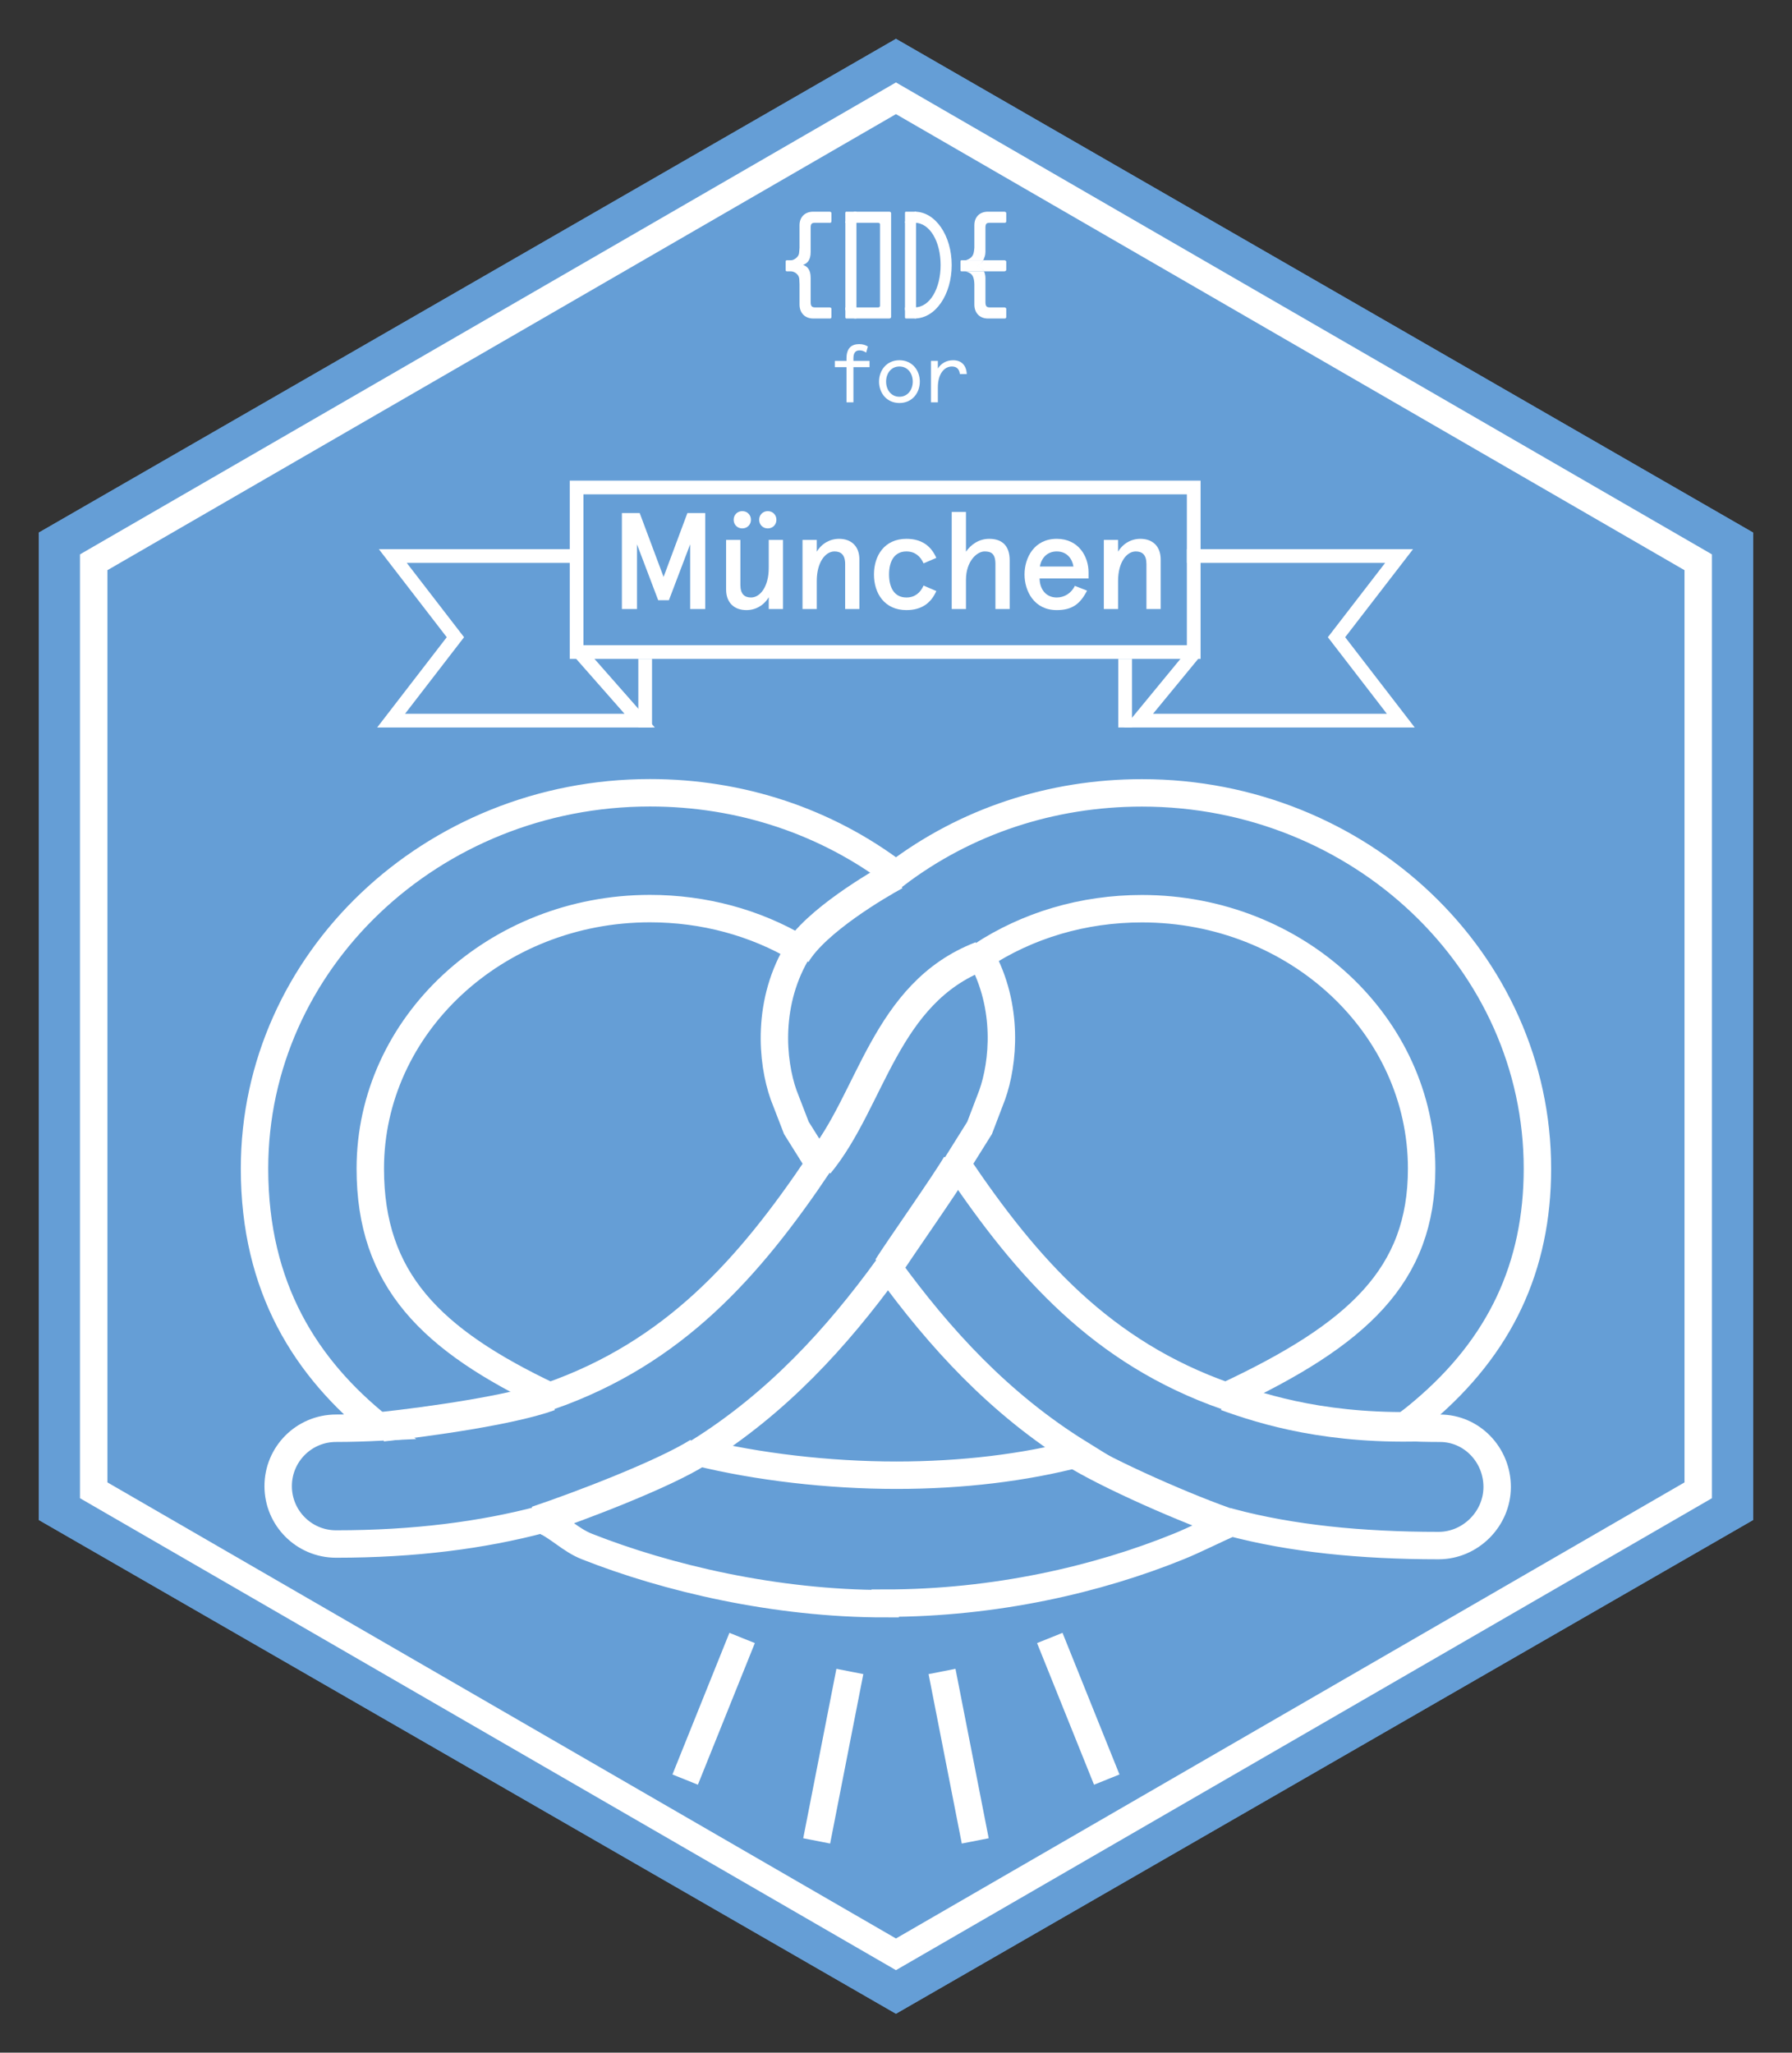 <svg xmlns="http://www.w3.org/2000/svg" xmlns:xlink="http://www.w3.org/1999/xlink" version="1.1" id="Ebene_1" x="0px"
     y="0px" enable-background="new 0 0 198.425 198.425" xml:space="preserve" viewBox="33.88 24.38 130.67 149.67"><rect x="33.88" y="24.38" width="130.67" height="149.67" fill="#333333" stroke="none"/><g>	<g>		<defs>			<polygon
        id="SVGID_1_"
        points="161.713,135.213 99.212,171.213 36.712,135.213 36.712,63.212 99.212,27.212 161.713,63.212         "></polygon>		</defs>
    <clipPath id="SVGID_2_">			<use xlink:href="#SVGID_1_" overflow="visible"></use>		</clipPath>
    <polygon clip-path="url(#SVGID_2_)" fill="#659ED6"
             points="161.712,135.213 99.212,171.213 36.712,135.213 36.712,63.212     99.212,27.212 161.712,63.212   "></polygon>
    <polygon clip-path="url(#SVGID_2_)" fill="none" stroke="#659ED6" stroke-width="5.669"
             points="161.712,135.213 99.212,171.213     36.712,135.213 36.712,63.212 99.212,27.212 161.712,63.212   "></polygon>	</g>	<polygon
        fill="none" stroke="#FFFFFF" stroke-width="2" stroke-miterlimit="10"
        points="157.712,133.046 99.212,166.88    40.712,133.046 40.712,65.379 99.212,31.546 157.712,65.379  "></polygon>	<g>		<path
        fill="none" stroke="#FFFFFF" stroke-width="2" stroke-miterlimit="10"
        d="M138.877,128.522c-0.927,0-1.821-0.025-2.7-0.061    c0.512-0.385,1.012-0.775,1.493-1.186c5.597-4.736,8.317-10.523,8.317-17.686c0-15.106-12.936-27.396-28.834-27.396    c-6.627,0-12.865,2.085-17.939,5.938c-5.079-3.856-11.318-5.945-17.941-5.945c-15.898,0-28.834,12.29-28.834,27.399    c0,8.711,3.76,14.562,9.104,18.852c-1.024,0.049-2.069,0.084-3.159,0.084c-2.332,0-4.22,1.889-4.22,4.221    c0,2.33,1.888,4.221,4.22,4.221c5.713,0,10.66-0.643,14.998-1.793c1.231,0.529,2.061,1.486,3.289,1.973    c5.846,2.309,13.754,4.172,21.754,4.172v-0.039c8,0,15.496-1.727,21.444-4.15c1.195-0.486,2.604-1.211,3.808-1.729    c4.336,1.15,9.386,1.68,15.099,1.68c2.332,0,4.275-1.947,4.275-4.277C143.05,130.468,141.21,128.522,138.877,128.522z     M91.95,106.622c0.549,0.877,1.097,1.76,1.65,2.637c-5.115,7.604-10.582,13.756-19.633,16.926    c-8.683-4.119-13.086-8.506-13.086-16.592c0-10.455,9.147-18.962,20.391-18.962c3.932,0,7.666,1.018,10.885,2.921    c-2.414,3.86-1.988,8.251-1.139,10.656L91.95,106.622z M99.237,131.946c-4.967,0-10.127-0.615-14.436-1.668    c5.752-3.594,10.08-8.338,13.83-13.494c3.772,5.189,8.133,9.965,13.942,13.566C108.577,131.397,104.052,131.946,99.237,131.946z     M106.231,104.208c0.811-2.293,1.234-6.395-0.822-10.118c3.402-2.246,7.455-3.452,11.744-3.452c11.242,0,20.39,8.502,20.39,18.953    c0,7.783-4.625,12.082-14.261,16.59c-9.043-3.17-14.508-9.322-19.621-16.922c0.553-0.877,1.104-1.76,1.65-2.637L106.231,104.208z"></path>
    <path fill="none" stroke="#FFFFFF" stroke-width="2.157" stroke-miterlimit="10"
          d="M99.167,88.196    c-1.24,0.673-5.828,3.35-7.26,5.778"></path>
    <path fill="none" stroke="#FFFFFF" stroke-width="2.157" stroke-miterlimit="10"
          d="M98.632,116.784    c0.674-1.094,4.307-6.246,5.029-7.525"></path>
    <path fill="none" stroke="#FFFFFF" stroke-width="2.157" stroke-miterlimit="10"
          d="M93.601,109.259    c3.834-4.65,4.785-12.469,11.809-15.168"></path>
    <path fill="none" stroke="#FFFFFF" stroke-width="2.157" stroke-miterlimit="10"
          d="M73.005,135.269    c3.227-1.082,9.279-3.402,11.797-4.99"></path>
    <path fill="none" stroke="#FFFFFF" stroke-width="2.157" stroke-miterlimit="10"
          d="M61.755,128.411    c3.387-0.369,9.414-1.213,12.213-2.227"></path>
    <path fill="none" stroke="#FFFFFF" stroke-width="2.157" stroke-miterlimit="10"
          d="M123.804,135.565    c-3.227-1.082-9.182-3.699-11.699-5.287"></path>
    <path fill="none" stroke="#FFFFFF" stroke-width="2.157" stroke-miterlimit="10"
          d="M138.067,128.382    c-7.213,0.293-11.986-1.188-14.785-2.201"></path>
    <polygon fill="#FFFFFF"
             points="79.228,61.79 80.526,61.79 82.267,66.447 84.004,61.79 85.304,61.79 85.304,68.786 84.205,68.786     84.205,64.069 82.655,68.146 81.875,68.146 80.328,64.069 80.328,68.786 79.228,68.786   "></polygon>
    <path fill="#FFFFFF"
          d="M89.936,68.786v-0.859c-0.359,0.599-0.959,0.939-1.629,0.939c-0.88,0-1.48-0.529-1.48-1.509v-3.608h1.041    v3.278c0,0.68,0.309,0.92,0.779,0.92c0.649,0,1.289-0.77,1.289-2.159v-2.039h1.039v5.037H89.936z M88.007,61.65    c0.359,0,0.63,0.27,0.63,0.63c0,0.36-0.271,0.629-0.63,0.629c-0.36,0-0.629-0.269-0.629-0.629    C87.378,61.92,87.647,61.65,88.007,61.65 M89.866,61.65c0.359,0,0.629,0.27,0.629,0.63c0,0.36-0.27,0.629-0.629,0.629    s-0.629-0.269-0.629-0.629C89.237,61.92,89.507,61.65,89.866,61.65"></path>
    <path fill="#FFFFFF"
          d="M93.437,63.749v0.859c0.361-0.599,0.961-0.939,1.629-0.939c0.881,0,1.48,0.53,1.48,1.509v3.608h-1.039    v-3.278c0-0.68-0.31-0.92-0.779-0.92c-0.65,0-1.291,0.77-1.291,2.159v2.039h-1.039v-5.037H93.437z"></path>
    <path fill="#FFFFFF"
          d="M102.155,67.477c-0.4,0.909-1.109,1.389-2.18,1.389c-1.597,0-2.367-1.219-2.367-2.598    c0-1.38,0.77-2.599,2.367-2.599c1.07,0,1.779,0.48,2.18,1.389l-0.93,0.4c-0.24-0.54-0.65-0.87-1.25-0.87    c-0.889,0-1.267,0.73-1.267,1.68c0,0.949,0.378,1.679,1.267,1.679c0.6,0,1.01-0.33,1.25-0.87L102.155,67.477z"></path>
    <path fill="#FFFFFF"
          d="M104.317,61.71v2.898c0.359-0.519,0.939-0.939,1.699-0.939c0.93,0,1.489,0.499,1.489,1.569v3.548h-1.04    v-3.278c0-0.77-0.32-0.92-0.789-0.92c-0.57,0-1.359,0.73-1.359,2.069v2.129h-1.039V61.71H104.317z"></path>
    <path fill="#FFFFFF"
          d="M113.255,66.557h-3.568c0,0.74,0.43,1.39,1.25,1.39c0.54,0,1.059-0.3,1.318-0.85l0.891,0.35    c-0.49,0.949-1.061,1.419-2.209,1.419c-1.66,0-2.35-1.399-2.35-2.598c0-1.2,0.689-2.599,2.35-2.599    c1.609,0,2.318,1.309,2.318,2.438V66.557z M109.706,65.688h2.449c-0.09-0.56-0.469-1.1-1.219-1.1    C110.247,64.588,109.817,65.058,109.706,65.688"></path>
    <path fill="#FFFFFF"
          d="M115.407,63.749v0.859c0.359-0.599,0.959-0.939,1.629-0.939c0.879,0,1.479,0.53,1.479,1.509v3.608h-1.039    v-3.278c0-0.68-0.309-0.92-0.779-0.92c-0.65,0-1.289,0.77-1.289,2.159v2.039h-1.039v-5.037H115.407z"></path>
    <rect x="75.925" y="59.925" fill="none" stroke="#FFFFFF" stroke-miterlimit="10" width="45" height="12"></rect>
    <polyline fill="none" stroke="#FFFFFF" stroke-miterlimit="10"
              points="121.011,71.925 116.899,76.925 136.024,76.925     131.337,70.843 135.899,64.925 120.425,64.925   "></polyline>
    <line fill="none" stroke="#FFFFFF" stroke-miterlimit="10" x1="115.925" y1="77.425" x2="115.925" y2="72.425"></line>
    <polyline fill="none" stroke="#FFFFFF" stroke-miterlimit="10"
              points="76.124,71.925 80.524,76.925 62.399,76.925 67.087,70.843     62.524,64.925 76.425,64.925   "></polyline>
    <line fill="none" stroke="#FFFFFF" stroke-miterlimit="10" x1="80.925" y1="77.425" x2="80.925" y2="72.425"></line>
    <line fill="none" stroke="#FFFFFF" stroke-width="2" stroke-miterlimit="10" x1="83.841" y1="154.14" x2="87.995"
          y2="143.813"></line>
    <line fill="none" stroke="#FFFFFF" stroke-width="2" stroke-miterlimit="10" x1="93.431" y1="158.61" x2="95.851"
          y2="146.256"></line>
    <line fill="none" stroke="#FFFFFF" stroke-width="2" stroke-miterlimit="10" x1="114.583" y1="154.14" x2="110.429"
          y2="143.813"></line>
    <line fill="none" stroke="#FFFFFF" stroke-width="2" stroke-miterlimit="10" x1="104.993" y1="158.61" x2="102.571"
          y2="146.256"></line>
    <path fill="#FFFFFF"
          d="M97.04,50.089c-0.186-0.12-0.324-0.162-0.486-0.162c-0.287,0-0.444,0.18-0.444,0.57v0.197h1.176v0.457    H96.11v2.566h-0.504v-2.566h-0.851v-0.457h0.851v-0.185c0-0.732,0.354-1.038,0.93-1.038c0.275,0,0.461,0.072,0.629,0.174    L97.04,50.089z"></path>
    <path fill="#FFFFFF"
          d="M99.464,50.646c0.924,0,1.488,0.726,1.488,1.559c0,0.834-0.564,1.56-1.488,1.56s-1.486-0.726-1.486-1.56    C97.978,51.372,98.54,50.646,99.464,50.646 M99.464,53.309c0.617,0,0.973-0.522,0.973-1.104c0-0.581-0.355-1.103-0.973-1.103    s-0.971,0.522-0.971,1.103C98.493,52.787,98.847,53.309,99.464,53.309"></path>
    <path fill="#FFFFFF"
          d="M103.874,51.654c-0.043-0.348-0.223-0.552-0.582-0.552c-0.527,0-1.025,0.498-1.025,1.524v1.091h-0.504    v-3.022h0.504v0.557c0.232-0.366,0.611-0.605,1.115-0.605c0.6,0,0.959,0.36,0.994,1.007H103.874z"></path>
    <polygon fill="#FFFFFF"
             points="95.521,40.523 95.521,40.624 95.521,46.999 96.051,46.999 96.203,46.999 96.33,46.999     96.33,40.523   "></polygon>
    <path fill="#FFFFFF"
          d="M98.729,47.605c0.055,0,0.129-0.05,0.129-0.105v-7.584c0-0.056-0.074-0.101-0.129-0.101h-2.527    c-0.057,0-0.077,0.023-0.077,0.051v0.151v0.505c0,0.056,0.02,0.103,0.077,0.103h1.718c0.055,0,0.129,0.044,0.129,0.1v5.965    c0,0.056-0.074,0.105-0.129,0.105h-1.718c-0.057,0-0.077,0.019-0.077,0.047v0.152V47.5c0,0.055,0.02,0.105,0.077,0.105H98.729z"></path>
    <polygon fill="#FFFFFF"
             points="99.87,40.523 99.87,40.624 99.87,46.999 100.55,46.999 100.679,46.999 100.679,40.523   "></polygon>
    <path fill="#FFFFFF"
          d="M100.577,47.601v-0.809c1.113,0,1.891-1.383,1.891-3.084c0-1.7-0.777-3.084-1.891-3.084v-0.809    c1.52,0,2.699,1.746,2.699,3.893C103.276,45.854,102.097,47.601,100.577,47.601"></path>
    <path fill="#FFFFFF"
          d="M92.181,45.113v1.115v0.359c0,0.605,0.389,1.018,1,1.018h0.172h0.496h0.584    c0.027,0,0.074-0.051,0.074-0.106v-0.607c0-0.055-0.07-0.097-0.125-0.097H93.8h-0.297H93.32c-0.26,0-0.328-0.111-0.328-0.41    v-0.178v-0.973V44.64c0-0.61-0.249-0.835-0.551-0.945c0.302-0.11,0.551-0.335,0.551-0.944v-0.422V41.26v-0.254    c0-0.294,0.058-0.382,0.328-0.382h0.228h0.291h0.594c0.027,0,0.074-0.046,0.074-0.101v-0.607c0-0.056-0.07-0.101-0.125-0.101    h-0.486h-0.459h-0.256c-0.611,0-1,0.396-1,0.988v0.318v1.323c0,0-0.02,0.303-0.035,0.407c-0.037,0.273-0.373,0.508-0.58,0.505    h-0.319c-0.056,0-0.078,0.043-0.078,0.099v0.607c0,0.055,0.022,0.103,0.078,0.103h0.291c0.264-0.004,0.6,0.219,0.625,0.552    C92.171,44.814,92.181,45.113,92.181,45.113"></path>
    <path fill="#FFFFFF"
          d="M96.202,39.815h-0.287h-0.32c-0.057,0-0.077,0.046-0.077,0.101v0.187v0.42v0.102h0.077h0.607h0.127v-0.102    v-0.607v-0.101H96.202z"></path>
    <path fill="#FFFFFF"
          d="M95.521,46.893v0.287v0.32c0,0.055,0.018,0.105,0.074,0.105h0.188h0.42h0.127V47.5v-0.607v-0.097h-0.127    h-0.608h-0.074V46.893z"></path>
    <path fill="#FFFFFF"
          d="M100.55,39.815h-0.287h-0.32c-0.057,0-0.072,0.046-0.072,0.101v0.187v0.42v0.102h0.072h0.607h0.129v-0.102    v-0.607v-0.101H100.55z"></path>
    <path fill="#FFFFFF"
          d="M99.87,46.893v0.287v0.32c0,0.055,0.016,0.105,0.072,0.105h0.188h0.42h0.129V47.5v-0.607v-0.097h-0.129    h-0.607H99.87V46.893z"></path>
    <path fill="#FFFFFF"
          d="M104.929,45.113v1.115v0.359c0,0.605,0.379,1.018,0.992,1.018h0.172h0.494h0.584    c0.028,0,0.084-0.051,0.084-0.106v-0.607c0-0.055-0.078-0.097-0.133-0.097h-0.582h-0.297h-0.184c-0.262,0-0.322-0.111-0.322-0.41    v-0.178v-0.973V44.64c0-0.196-0.057-0.374-0.102-0.475h-1.359c0.373,0.101,0.533,0.235,0.609,0.559    C104.925,44.886,104.929,45.113,104.929,45.113"></path>
    <path fill="#FFFFFF"
          d="M104.87,42.851c-0.078,0.265-0.254,0.404-0.564,0.505h1.273c0.078-0.202,0.158-0.337,0.158-0.605V42.33    v-1.069v-0.254c0-0.295,0.051-0.382,0.322-0.382h0.229h0.289h0.594c0.029,0,0.084-0.046,0.084-0.102v-0.607    c0-0.055-0.078-0.101-0.133-0.101h-0.486h-0.459h-0.256c-0.614,0-0.992,0.397-0.992,0.989v0.318v1.322    C104.929,42.443,104.909,42.719,104.87,42.851"></path>
    <path fill="#FFFFFF"
          d="M105.067,43.767c0.205,0.075,0.43,0.196,0.568,0.398h1.486c0.055,0,0.134-0.047,0.134-0.103v-0.607    c0-0.056-0.079-0.099-0.134-0.099h-1.543C105.478,43.559,105.237,43.705,105.067,43.767"></path>
    <path fill="#FFFFFF"
          d="M103.987,43.356c-0.057,0-0.07,0.043-0.07,0.099v0.607c0,0.055,0.014,0.104,0.07,0.104h0.289h1.359    c-0.092-0.203-0.318-0.342-0.48-0.405c0.17-0.062,0.322-0.203,0.424-0.405h-1.273H103.987z"></path>	</g></g></svg>
